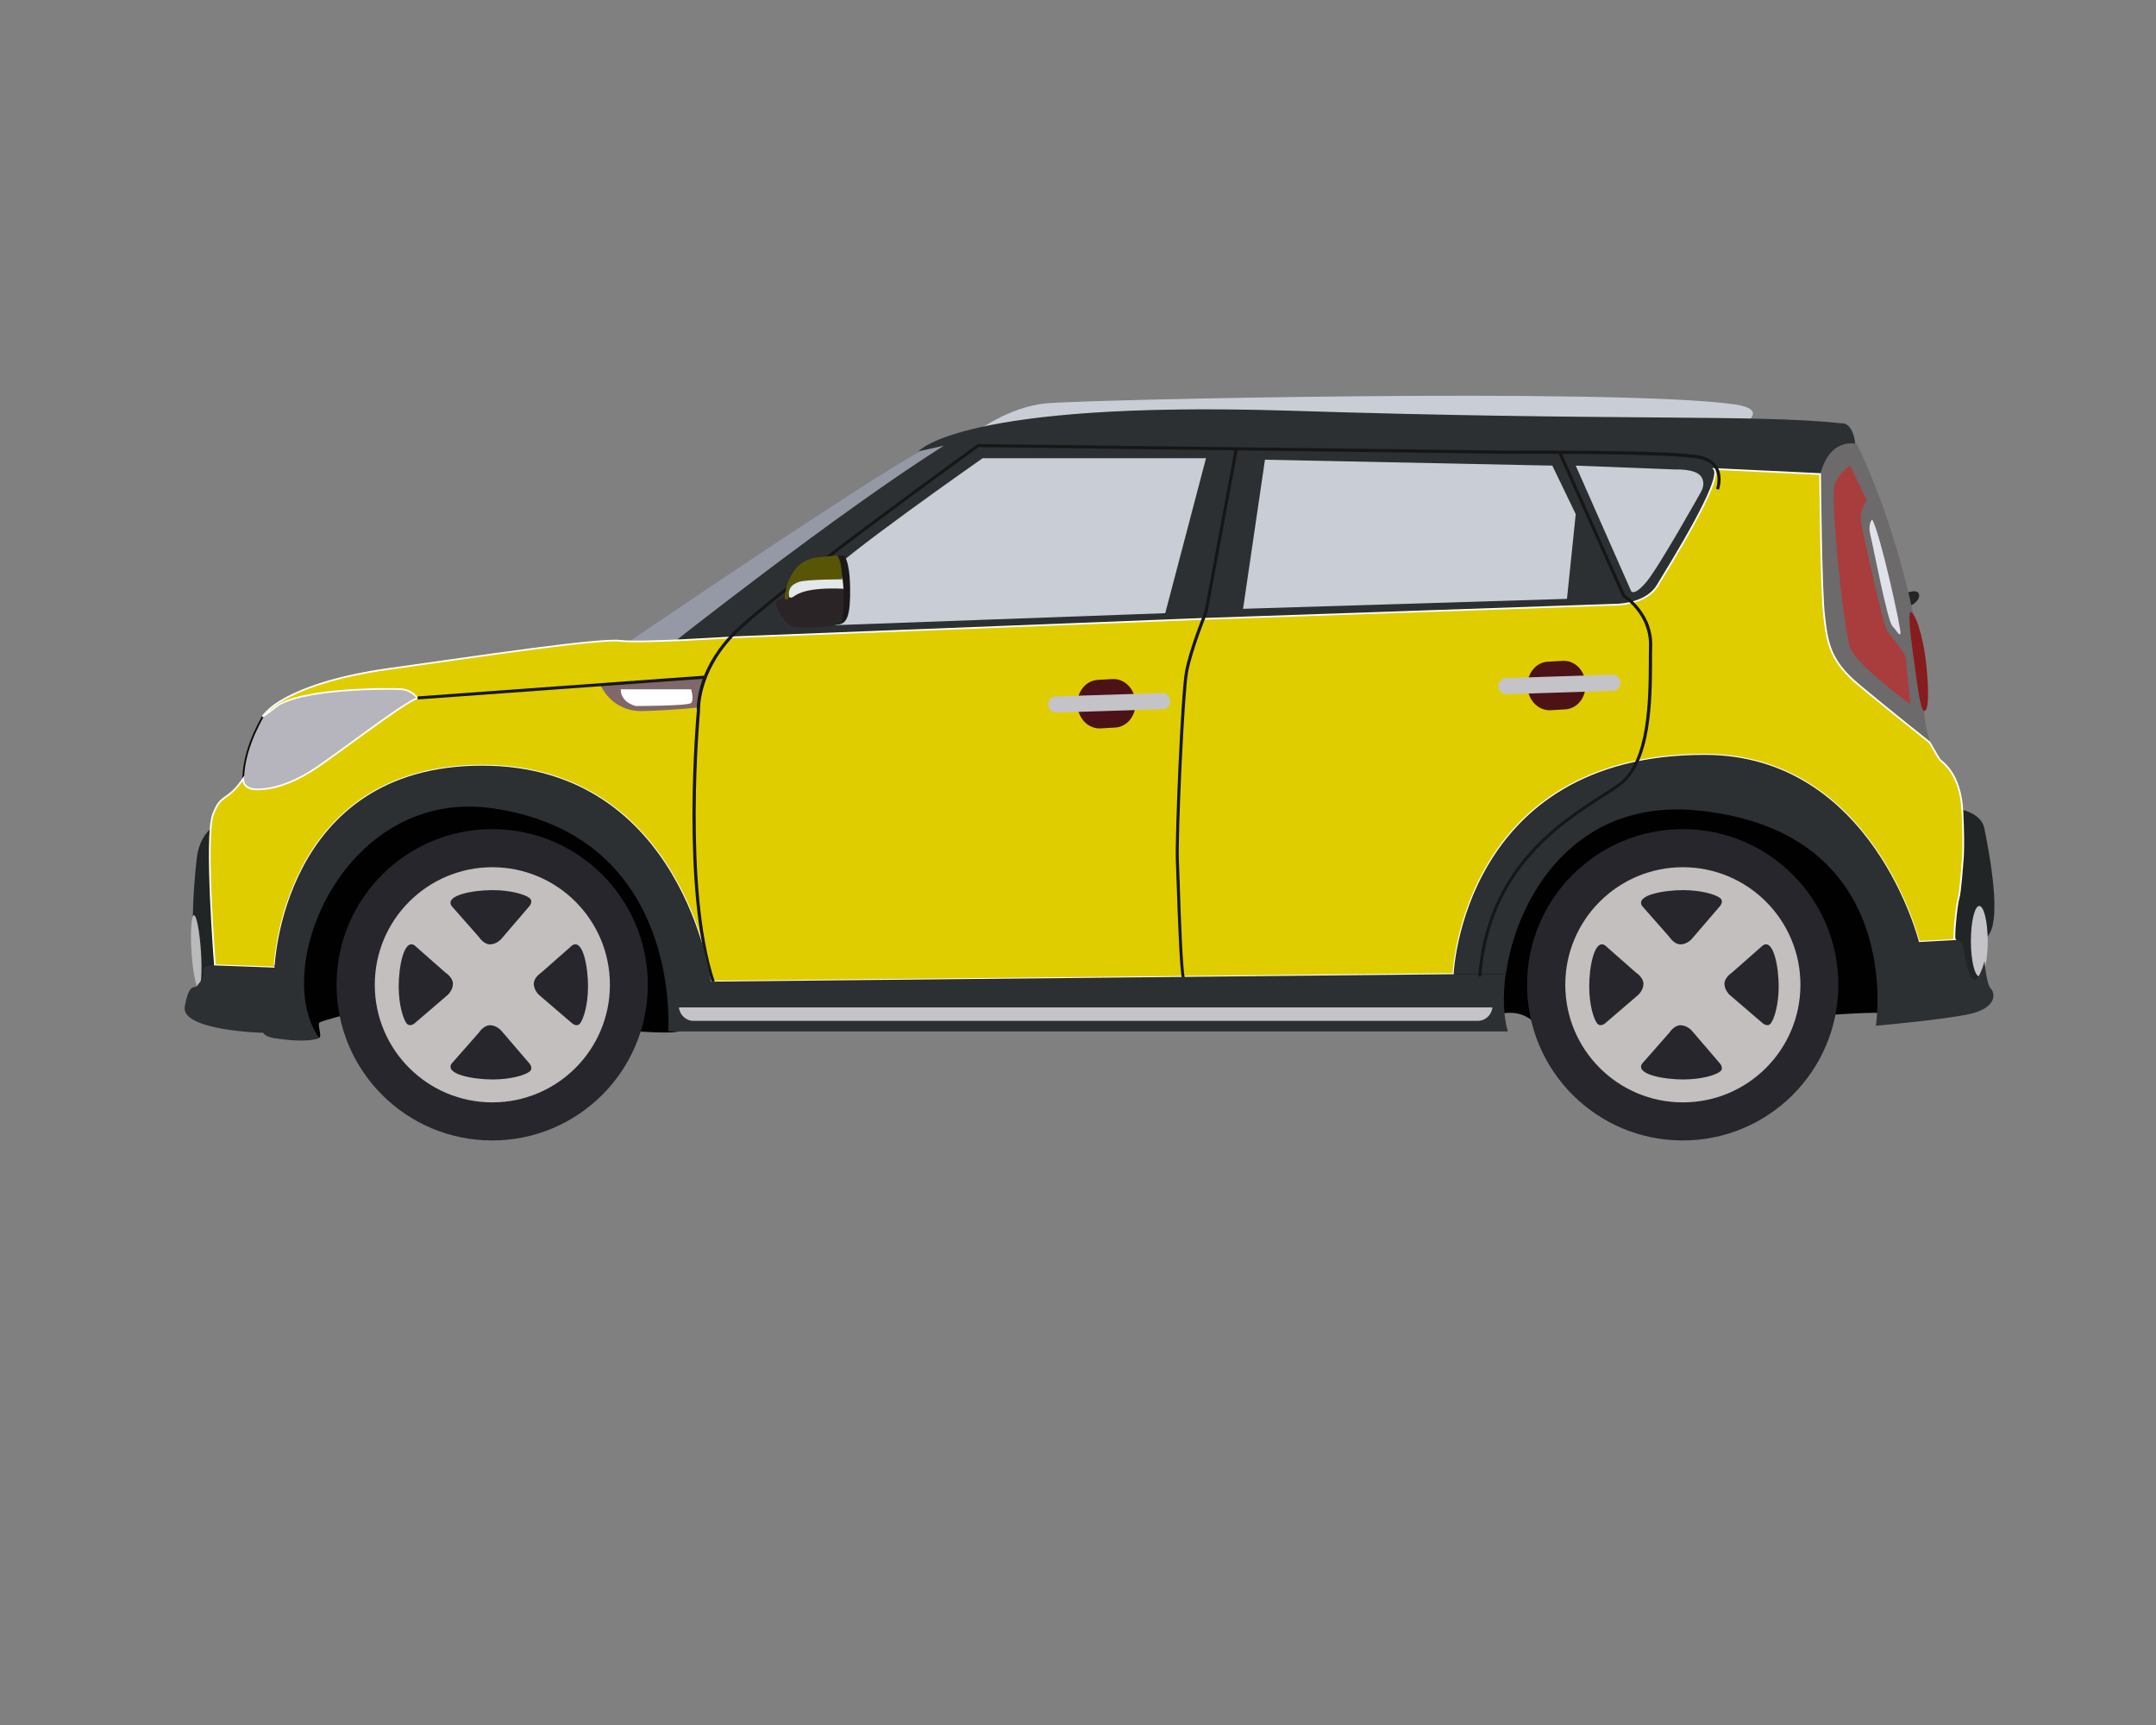<?xml version="1.0" encoding="utf-8"?>
<!-- Generator: Adobe Illustrator 24.1.2, SVG Export Plug-In . SVG Version: 6.00 Build 0)  -->
<svg version="1.1" id="katman_1" xmlns="http://www.w3.org/2000/svg" xmlns:xlink="http://www.w3.org/1999/xlink" x="0px" y="0px"
	 viewBox="0 0 1280 1024" style="enable-background:new 0 0 1280 1024;" xml:space="preserve">
<rect x="0" y="0" width="1280" height="1024" fill="#808080" stroke="none"/>
<style type="text/css">
	.st0{fill:#010101;}
	.st1{fill:#C9CDD6;}
	.st2{fill:#9599A5;}
	.st3{fill:#2C3033;}
	.st4{fill:#222526;}
	.st5{fill:#BABABA;}
	.st6{fill:#252527;}
	.st7{fill:#6C6A6B;}
	.st8{fill:#B6B5BD;stroke:#0A0606;stroke-miterlimit:10;}
	.st9{fill:#A93D3D;}
	.st10{fill:#E1E1EA;}
	.st11{fill:#861C1E;}
	.st12{fill:#E0CD00;stroke:#FFFFFF;stroke-miterlimit:10;}
	.st13{fill:#C4C3C8;}
	.st14{fill:#80676A;}
	.st15{fill:#161616;}
	.st16{fill:#FFFFFF;}
	.st17{fill:#1C181A;}
	.st18{fill:#2A2426;}
	.st19{fill:#E3E8EB;}
	.st20{fill:#595507;}
	.st21{fill:#4D1216;}
	.st22{fill:#27262C;}
	.st23{fill:#C3BFBE;}
</style>
<g>
	<g>
		<path class="st0" d="M162.9,598.1c0,0,25.1,19,26.7,17.9c1.6-1.1-1.2-7.7,0-8.9c1.2-1.2,17.5-5.2,17.5-5.2l167.2,10
			c0,0,24.3,2.2,28.9,0.2c4.6-2,481.2-15.8,481.2-15.8l5.4,5.8c0,0,13.9-4.4,22.5,6.6c8.5,11,204.6-12.1,208.8-6.6
			c4.1,5.5-11-154.2-11-154.2L710,469.3l-462.1-23C247.9,446.3,146.5,521.9,162.9,598.1z"/>
		<path class="st1" d="M577.9,257.6c0,0,19.7-16,43.6-18.2c23.9-2.2,335.1-9.1,407.3,0.5c72.2,9.6-207.4,82.8-207.4,82.8
			L577.9,257.6z"/>
		<path class="st2" d="M369.8,383.4c0,0,173.3-118.1,186.2-120.1c12.8-2,19.2,9.4,19.2,9.4L379.4,399.1L369.8,383.4z"/>
		<path class="st3" d="M397.4,383.3c0,0,99.5-78.7,162.9-118.7l-15,3.3c0,0,25-30.2,220.2-24.1c195.1,6.2,278.1,2,327.8,7.5
			c0,0,7.8-1.5,8.5,16.3c0,0-19.8,9.4-19.2,14.6c0.7,5.2-91.4,90.4-91.4,90.4l-387.7,21.8L397.4,383.3z"/>
		<path class="st4" d="M1160.4,530l2.5-49.8c0,0,13.4,2.1,15.2,11.5c1.8,9.5,12.5,59.8,0,65.5c-12.5,5.7-0.7,21.2-0.7,21.2
			l-16.4,19.8C1161.1,598.3,1143.6,540.4,1160.4,530z"/>
		<path class="st4" d="M133.1,488c0,0-14,1.8-16.3,21.7c-2.3,19.9-5,58.9,3.2,81.1c8.2,22.2,14.9,4.3,14.9,4.3L133.1,488z"/>
		<path class="st5" d="M119.3,564.8c0.8,12,0.1,21.7-1.4,21.8c-1.5,0.1-3.4-9.5-4.2-21.5c-0.8-12-0.1-21.7,1.4-21.8
			C116.7,543.2,118.5,552.8,119.3,564.8z"/>
		<path class="st6" d="M1130.5,352.5c0,0,7.5-3.4,8.7,0c1.3,3.4-3.8,7.2-6.5,7.5C1130.2,360.3,1130.5,352.5,1130.5,352.5z"/>
		<path class="st7" d="M1102.4,263.6c0,0-17.3-5.3-22.5,21.4c-5.1,26.7-3.8,95.4-3.8,95.4l35.8,52.9l35.6,10.7c0,0-3.8-5.8-5.3-22.1
			c0,0-2-2.7-2-8c0-5.3-8.2-48.7-4.4-49.8C1135.8,364.1,1124.9,309.6,1102.4,263.6z"/>
		<path class="st8" d="M173,414.1c0,0-15.3,7.9-16.9,11.1c-1.6,3.2-14.2,23.8-11.3,44.6c2.9,20.8,30.2,9.4,30.2,9.4l35.2-20.2
			l52.3-51.8C262.5,407.3,187.4,402.7,173,414.1z"/>
		<path class="st9" d="M1098.4,276.4l9.9,20.7c0,0-5.1,6-3.2,14.3c1.8,8.3,12.4,58.2,15.4,63.1c3,4.8,10.8,12.9,11,16.3
			c0.2,3.5,2.8,27.4,2.8,27.4s-32-23.2-35.9-33.8c-3.9-10.6-12-89.3-9.2-96.7C1091.9,280.3,1098.4,276.4,1098.4,276.4z"/>
		<path class="st10" d="M1111.5,308.4c0,0-2.7,2.5-1.1,9c1.6,6.4,10.1,51.1,13.1,54.3c3,3.2,4.1,6,4.8,4.4
			C1129,374.5,1116.4,316.8,1111.5,308.4z"/>
		<path class="st11" d="M1136.5,393.3c0,0-4.4-28.8-2.3-29.9c2.1-1.1,7.4,12.5,9.3,30.2c1.9,17.7,1.5,28.1-1,28.5
			C1140.1,422.6,1137.8,403,1136.5,393.3z"/>
		<path class="st12" d="M286.2,454.5c119.1,0,135.9,128.2,135.9,128.2l440.8-4.5c0,0,5.4-130.2,149-130.2
			c99.8,0,127.3,111.1,127.3,111.1l22.1-1.2c-0.5,0-0.8,0-0.8,0c-0.8-1.5,1.1-21.4,2.3-24.8c1.1-3.4,2.3-21,2.3-21s1.1-6.9,0-30.2
			c-1.1-23.3-12.2-29.4-13.4-30.9c-1.1-1.5-6.1-10.3-6.1-10.3s-24.1-19.1-41.6-33.7c-17.6-14.5-19.1-25.2-21-41.2
			c-1.9-16-2.4-84.4-2.4-84.4l-62.9-3c5.3,6.5-26.3,56.9-33.6,69.1c-7.3,12.2-26.7,11.5-26.7,11.5l-244,8.4l-278,10.9
			c0,0-54.2,3.6-67.2,2.1c-13-1.5-84,9.2-138.2,16.8c-54.2,7.6-69.9,23.7-69.9,23.7s-11.1,10.3,3.4-1.1c14.5-11.5,68-11.1,74.5-10.7
			c6.5,0.4,9.9,5.3,9.9,5.3c-8,2.3-51.6,36.3-63.4,43.5c-11.8,7.3-22.5,10.7-31.7,10.7c-9.2,0-8.4-6.3-8.4-6.3
			c-9.9,14.3-13,8.1-17.9,21.1c-5,13,1.1,89.6,1.1,89.6l35.4,1.3C163,574.4,167.1,454.5,286.2,454.5z"/>
		<path class="st13" d="M1170.1,558.7c0,11.5,2.3,20.9,5,20.9c2.8,0,5-9.4,5-20.9c0-11.5-2.3-20.9-5-20.9
			C1172.3,537.8,1170.1,547.2,1170.1,558.7z"/>
		<path class="st1" d="M493.4,371.2l198.4-7.2l24.2-92H583.4c0,0-88.6,61.9-93.4,70.9C485.1,351.9,493.4,371.2,493.4,371.2z"/>
		<polygon class="st1" points="751,272.9 738,361.4 930.3,355.5 935.5,305.2 921.6,276.4 		"/>
		<path class="st1" d="M935.5,276.4l32.9,74.5c0,0,1.6,3.3,9-5.4c7.4-8.7,32.3-53.2,32.3-53.2s3.5-5.2,0-9.7
			c-3.5-4.5-15.2-3.9-15.2-3.9L935.5,276.4z"/>
		<path class="st14" d="M356.4,406.4c0,0,6.3,16.3,25.5,15.7c19.2-0.6,32.1-2.1,32.1-2.1s3.3-15.7,4.6-17.7L356.4,406.4z"/>
		<path class="st15" d="M422.5,583c-18.3-55.1-9.1-157.7-8.8-160.9c-0.1-1.7-0.9-22.9,20.1-45.3c21.1-22.6,145.1-112.1,146.4-113
			l0.2-0.2l0.3,0l314.6,3.9c4,0,97.9-0.6,114,3c5.1,1.1,8.7,3.5,10.6,7.1c3.2,5.9,0.7,12.8,0.6,13.1l-1.7-0.6
			c0-0.1,2.3-6.4-0.5-11.6c-1.7-3.1-4.8-5.1-9.4-6.1c-15.9-3.5-112.7-3-113.7-3L581,265.4c-6.2,4.5-125.3,90.6-145.8,112.6
			c-20.8,22.2-19.6,43.8-19.6,44.1l0,0.1l0,0.1c-0.1,1-9.7,104.9,8.7,160.2L422.5,583z"/>
		
			<rect x="247.8" y="407.4" transform="matrix(0.997 -7.222733e-02 7.222733e-02 0.997 -28.623 25.136)" class="st15" width="171" height="1.8"/>
		<path class="st16" d="M410.3,409.2h-41.7c0,0-0.9,7.1,8.8,9.9c0,0,31,0,32.9-1.8C412.2,415.5,410.3,409.2,410.3,409.2z"/>
		<path class="st17" d="M491.2,333.6l4.2-3.7h5.6c0,0,3.3,1.5,3.7,18.6c0.3,17.1-1.9,21.4-6.7,22.2
			C493.1,371.6,491.2,333.6,491.2,333.6z"/>
		<path class="st18" d="M460.4,358.2c0,0,4.1,13.2,12,14.1c7.9,1,24.3-0.8,26.6-2c2.3-1.2,2.3-24.5,1-28.6c-1.3-4.1-22.3-1-22.3-1
			l-8.7,5.6l-2,8.4C466.9,354.7,460.5,355.4,460.4,358.2z"/>
		<path class="st19" d="M468.4,354.1c0,0,0.7,1.5,2.8,0c2.1-1.5,8-5.6,29.6-4.6l-0.7-6.7C500.1,342.8,464.1,338.4,468.4,354.1z"/>
		<path class="st20" d="M465.8,355.4c0,0,0.8-22.5,19.6-24.5c18.7-2,10.8-1,10.8-1s2.8-2.5,3.9,14c0,0-21.9,0-26,1.6
			c-4.1,1.6-5.9,3.6-5.8,7.7C468.6,357.4,465.8,355.4,465.8,355.4z"/>
		<path class="st15" d="M701.8,581.4c-1.4-5.2-2.5-36-3.2-56.3c-0.2-5.8-0.4-10.8-0.5-14c-0.6-12.9,2.9-98.1,5.4-112.2
			c2.3-13,11-34.4,11.6-35.9l18-96.7l1.8,0.3l-18,96.9l0,0.1c-0.1,0.2-9.2,22.3-11.6,35.6c-2.3,12.9-6.1,97.1-5.4,111.8
			c0.1,3.1,0.3,8.2,0.5,14c0.6,19,1.7,50.8,3.1,55.9L701.8,581.4z"/>
		<g>
			<path class="st3" d="M422.1,582.7c0,0-16.8-128.2-135.9-128.2C167.1,454.5,163,574.4,163,574.4l-35.4-1.3c-8.5-0.6-6.8,4.4-6.8,6
				c0,1.5-2.3,4.2-3.8,6.1c-1.5,1.9-4.6-2.3-7.3,12.2c-2.7,14.5,46.6,15.7,46.6,15.7c1.1,2.3,6.1,3.1,6.1,3.1
				c21.4,3.4,27.1,0,27.1,0c-29.4-41.6,15.3-149.3,103.5-136.3c112.6,16.6,103.7,132.4,103.7,132.4h498.5c-2.6-8.7-3.1-20.7-1.3-34
				h-31.1L422.1,582.7z"/>
			<path class="st3" d="M1182,587c-2.7-2.7-3.8-16.4-3.8-16.4s-3.1,11.5-6.1,11.1c-3.1-0.4-5.7-13-6.4-18.7c-0.5-4.2-3-4.9-4.3-5
				l-22.1,1.2c0,0-27.5-111.1-127.3-111.1c-143.6,0-149,130.2-149,130.2H894c6.3-45,40.2-104.5,113.9-97.2
				c124.2,12.4,105.8,127.8,105.8,127.8s38.9-3.4,55.4-6.9C1185.4,598.5,1184.7,589.7,1182,587z"/>
		</g>
		<path class="st15" d="M879.4,579.7l-1.8-0.1c4.8-63.9,47.7-91.5,73.4-108c3.8-2.4,7-4.5,9.7-6.4c17.9-12.8,18.1-49.9,18.2-72.1
			c0-3.6,0-6.7,0.1-9.4c0.6-19.2-15.4-29.2-15.6-29.3l-0.2-0.1l-0.1-0.3l-37.8-84.7l1.7-0.7l37.7,84.4c2.1,1.4,16.8,11.9,16.2,30.7
			c-0.1,2.7-0.1,5.7-0.1,9.3c-0.1,22.5-0.3,60.2-19,73.6c-2.7,2-6,4.1-9.8,6.5C926.5,489.4,884.1,516.7,879.4,579.7z"/>
		<g>
			<path class="st13" d="M403.1,598c0.2,4,3.9,8,8.5,8h465.9c4.6,0,8.3-4,8.5-8H403.1z"/>
		</g>
		<path class="st21" d="M674.1,416.7c0.5,8.1-4.9,14.8-12,15.2l-8.6,0.5c-7.1,0.4-13.3-5.5-13.8-13.6l0,0c-0.5-8.1,4.9-14.8,12-15.2
			l8.6-0.5C667.4,402.7,673.6,408.6,674.1,416.7L674.1,416.7z"/>
		<path class="st13" d="M694.8,416.1c0.1,2.7-1.9,4.9-4.4,4.9l-63.4,2c-2.5,0.1-4.6-2-4.7-4.7l0,0c-0.1-2.7,1.9-4.9,4.4-4.9l63.4-2
			C692.6,411.3,694.7,413.4,694.8,416.1L694.8,416.1z"/>
		<path class="st21" d="M941.3,405.9c0.5,8.1-4.9,14.8-12,15.2l-8.6,0.5c-7.1,0.4-13.3-5.5-13.8-13.6l0,0c-0.5-8.1,4.9-14.8,12-15.2
			l8.6-0.5C934.7,391.8,940.9,397.7,941.3,405.9L941.3,405.9z"/>
		<path class="st13" d="M962.1,405.2c0.1,2.7-1.9,4.9-4.4,4.9l-63.4,2c-2.5,0.1-4.6-2-4.7-4.7l0,0c-0.1-2.7,1.9-4.9,4.4-4.9l63.4-2
			C959.9,400.5,962,402.5,962.1,405.2L962.1,405.2z"/>
		<g>
			<path class="st22" d="M384.6,584.6c0,51.1-41.4,92.4-92.4,92.4c-51.1,0-92.4-41.4-92.4-92.4c0-51.1,41.4-92.4,92.4-92.4
				C343.2,492.1,384.6,533.5,384.6,584.6z"/>
			<path class="st23" d="M222.5,584.6c0,38.6,31.3,69.8,69.8,69.8c38.6,0,69.8-31.3,69.8-69.8c0-38.6-31.3-69.8-69.8-69.8
				C253.8,514.8,222.5,546,222.5,584.6z"/>
			<g>
				<path class="st22" d="M268.1,537.8l16.2,18.4c0,0,2.8,4.4,6.6,4.4c3.8,0,6.6-3.1,6.6-3.1l16.9-19.7c0,0,2.3-2.8,0-4.7
					c-2.3-1.9-10.6-4.7-22-4.7C280.9,528.4,264,531.4,268.1,537.8z"/>
				<path class="st22" d="M268.1,631.4l16.2-18.4c0,0,2.8-4.4,6.6-4.4c3.8,0,6.6,3.1,6.6,3.1l16.9,19.7c0,0,2.4,2.8,0,4.7
					c-2.3,1.9-10.6,4.7-22,4.7C280.9,640.8,264,637.7,268.1,631.4z"/>
				<path class="st22" d="M339.7,561.2l-18.4,16.2c0,0-4.4,2.8-4.4,6.6c0,3.8,3.1,6.6,3.1,6.6l19.7,16.9c0,0,2.8,2.4,4.7,0
					c1.9-2.4,4.7-10.6,4.7-22C349.1,574,346.1,557.1,339.7,561.2z"/>
				<path class="st22" d="M246.1,561.2l18.4,16.2c0,0,4.4,2.8,4.4,6.6c0,3.8-3.1,6.6-3.1,6.6l-19.7,16.9c0,0-2.8,2.4-4.7,0
					c-1.9-2.4-4.7-10.6-4.7-22C236.7,574,239.8,557.1,246.1,561.2z"/>
			</g>
		</g>
		<g>
			<path class="st22" d="M1091.4,584.6c0,51.1-41.4,92.4-92.4,92.4c-51.1,0-92.4-41.4-92.4-92.4c0-51.1,41.4-92.4,92.4-92.4
				C1050,492.1,1091.4,533.5,1091.4,584.6z"/>
			<path class="st23" d="M929.3,584.6c0,38.6,31.3,69.8,69.8,69.8c38.6,0,69.8-31.3,69.8-69.8c0-38.6-31.3-69.8-69.8-69.8
				C960.6,514.8,929.3,546,929.3,584.6z"/>
			<g>
				<path class="st22" d="M974.9,537.8l16.2,18.4c0,0,2.8,4.4,6.6,4.4c3.8,0,6.6-3.1,6.6-3.1l16.9-19.7c0,0,2.4-2.8,0-4.7
					c-2.3-1.9-10.6-4.7-22-4.7C987.7,528.4,970.8,531.4,974.9,537.8z"/>
				<path class="st22" d="M974.9,631.4l16.2-18.4c0,0,2.8-4.4,6.6-4.4c3.8,0,6.6,3.1,6.6,3.1l16.9,19.7c0,0,2.4,2.8,0,4.7
					c-2.3,1.9-10.6,4.7-22,4.7C987.7,640.8,970.8,637.7,974.9,631.4z"/>
				<path class="st22" d="M1046.6,561.2l-18.4,16.2c0,0-4.4,2.8-4.4,6.6c0,3.8,3.1,6.6,3.1,6.6l19.7,16.9c0,0,2.8,2.4,4.7,0
					c1.9-2.4,4.7-10.6,4.7-22C1056,574,1052.9,557.1,1046.6,561.2z"/>
				<path class="st22" d="M952.9,561.2l18.4,16.2c0,0,4.4,2.8,4.4,6.6c0,3.8-3.1,6.6-3.1,6.6l-19.7,16.9c0,0-2.8,2.4-4.7,0
					c-1.9-2.4-4.7-10.6-4.7-22C943.5,574,946.6,557.1,952.9,561.2z"/>
			</g>
		</g>
	</g>
</g>
</svg>

